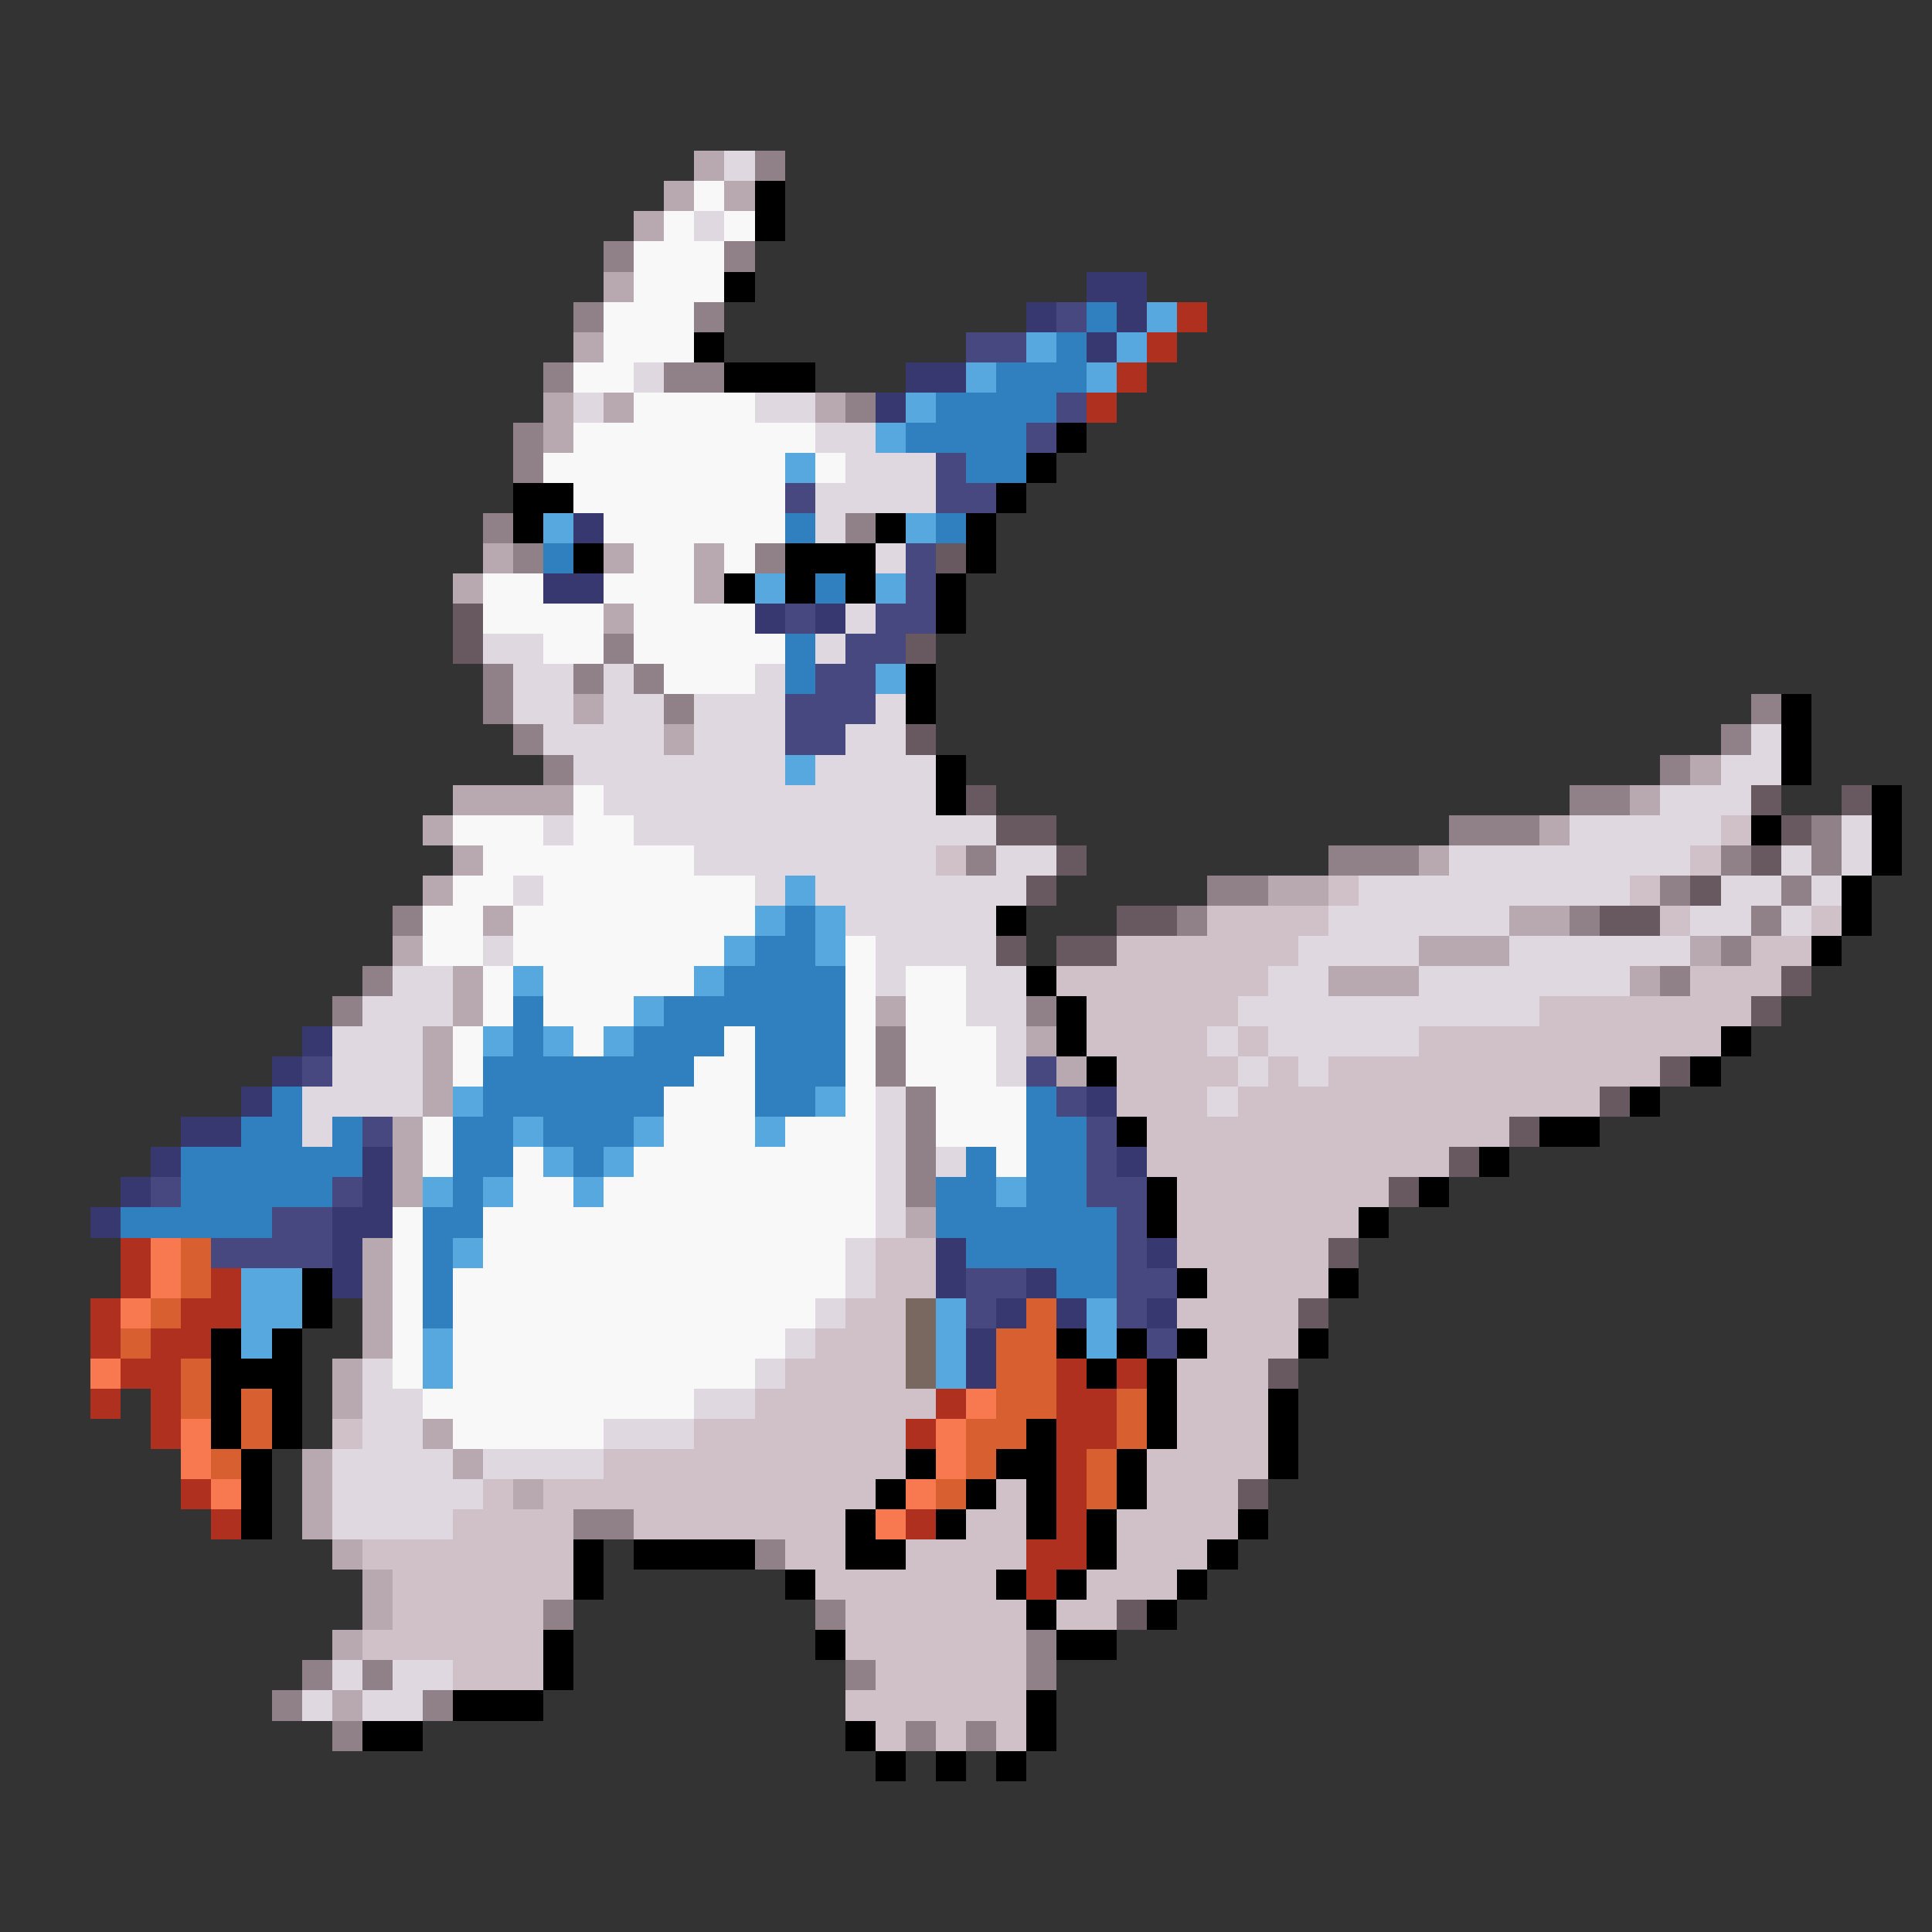 <svg xmlns="http://www.w3.org/2000/svg" viewBox="0 -0.5 64 64" shape-rendering="crispEdges">
<rect x="0" y="-0.5" width="64" height="64" fill="#333333" stroke="none"/>
<path stroke="#b8a8b0" d="M23 5h1M22 6h1M24 6h1M21 7h1M20 9h1M19 11h1M18 13h1M20 13h1M27 13h1M18 14h1M16 18h1M20 18h1M23 18h1M15 19h1M23 19h1M20 20h1M19 23h1M22 24h1M56 25h1M15 26h4M54 26h1M14 27h1M51 27h1M15 28h1M47 28h1M14 29h1M42 29h2M16 30h1M50 30h2M13 31h1M47 31h3M56 31h1M15 32h1M44 32h3M54 32h1M15 33h1M29 33h1M14 34h1M34 34h1M14 35h1M35 35h1M14 36h1M13 37h1M13 38h1M13 39h1M30 40h1M12 41h1M12 42h1M12 43h1M12 44h1M11 45h1M11 46h1M14 47h1M10 48h1M15 48h1M10 49h1M17 49h1M10 50h1M11 51h1M12 52h1M12 53h1M11 54h1M11 56h1" />
<path stroke="#e0d8e0" d="M24 5h1M23 7h1M21 12h1M19 13h1M25 13h2M27 14h2M28 15h3M27 16h4M27 17h1M29 18h1M28 20h1M16 21h2M27 21h1M17 22h2M20 22h1M25 22h1M17 23h2M20 23h2M23 23h3M29 23h1M18 24h4M23 24h3M28 24h2M58 24h1M19 25h7M27 25h4M57 25h2M20 26h11M55 26h3M18 27h1M21 27h12M52 27h5M61 27h1M23 28h8M33 28h2M48 28h8M59 28h1M61 28h1M17 29h1M25 29h1M27 29h7M45 29h9M57 29h2M60 29h1M28 30h5M44 30h6M56 30h2M59 30h1M16 31h1M29 31h4M43 31h4M50 31h6M13 32h2M29 32h1M32 32h2M42 32h2M47 32h7M12 33h3M32 33h2M41 33h10M11 34h3M33 34h1M40 34h1M42 34h5M11 35h3M33 35h1M41 35h1M43 35h1M10 36h4M29 36h1M40 36h1M10 37h1M29 37h1M29 38h1M31 38h1M29 39h1M29 40h1M28 41h1M28 42h1M27 43h1M26 44h1M12 45h1M25 45h1M12 46h2M23 46h2M12 47h2M20 47h3M11 48h4M16 48h4M11 49h5M11 50h4M11 55h1M13 55h2M10 56h1M12 56h2" />
<path stroke="#908088" d="M25 5h1M20 8h1M24 8h1M19 10h1M23 10h1M18 12h1M22 12h2M28 13h1M17 14h1M17 15h1M16 17h1M28 17h1M17 18h1M25 18h1M20 21h1M16 22h1M19 22h1M21 22h1M16 23h1M22 23h1M58 23h1M17 24h1M57 24h1M18 25h1M55 25h1M52 26h2M48 27h3M60 27h1M32 28h1M44 28h3M57 28h1M60 28h1M40 29h2M55 29h1M59 29h1M13 30h1M39 30h1M52 30h1M58 30h1M57 31h1M12 32h1M55 32h1M11 33h1M34 33h1M29 34h1M29 35h1M30 36h1M30 37h1M30 38h1M30 39h1M19 50h2M25 51h1M18 53h1M27 53h1M34 54h1M10 55h1M12 55h1M28 55h1M34 55h1M9 56h1M14 56h1M11 57h1M30 57h1M32 57h1" />
<path stroke="#f8f8f8" d="M23 6h1M22 7h1M24 7h1M21 8h3M21 9h3M20 10h3M20 11h3M19 12h2M21 13h4M19 14h8M18 15h8M27 15h1M19 16h7M20 17h6M21 18h2M24 18h1M16 19h2M20 19h3M16 20h4M21 20h4M18 21h2M21 21h5M22 22h3M19 26h1M15 27h3M19 27h2M16 28h7M15 29h2M18 29h7M14 30h2M17 30h8M14 31h2M17 31h7M28 31h1M16 32h1M18 32h5M28 32h1M30 32h2M16 33h1M18 33h3M28 33h1M30 33h2M15 34h1M19 34h1M24 34h1M28 34h1M30 34h3M15 35h1M23 35h2M28 35h1M30 35h3M22 36h3M28 36h1M31 36h3M14 37h1M22 37h3M26 37h3M31 37h3M14 38h1M17 38h1M21 38h8M33 38h1M17 39h2M20 39h9M13 40h1M16 40h13M13 41h1M16 41h12M13 42h1M15 42h13M13 43h1M15 43h12M13 44h1M15 44h11M13 45h1M15 45h10M14 46h9M15 47h5" />
<path stroke="#000000" d="M25 6h1M25 7h1M24 9h1M23 11h1M24 12h3M35 14h1M34 15h1M17 16h2M33 16h1M17 17h1M29 17h1M32 17h1M19 18h1M26 18h3M32 18h1M24 19h1M26 19h1M28 19h1M31 19h1M31 20h1M30 22h1M30 23h1M59 23h1M59 24h1M31 25h1M59 25h1M31 26h1M62 26h1M58 27h1M62 27h1M62 28h1M61 29h1M33 30h1M61 30h1M60 31h1M34 32h1M35 33h1M35 34h1M57 34h1M36 35h1M56 35h1M54 36h1M37 37h1M51 37h2M49 38h1M38 39h1M47 39h1M38 40h1M45 40h1M10 42h1M39 42h1M44 42h1M10 43h1M7 44h1M9 44h1M35 44h1M37 44h1M39 44h1M43 44h1M7 45h3M36 45h1M38 45h1M7 46h1M9 46h1M38 46h1M42 46h1M7 47h1M9 47h1M34 47h1M38 47h1M42 47h1M8 48h1M30 48h1M33 48h2M37 48h1M42 48h1M8 49h1M29 49h1M32 49h1M34 49h1M37 49h1M8 50h1M28 50h1M31 50h1M34 50h1M36 50h1M41 50h1M19 51h1M21 51h4M28 51h2M36 51h1M40 51h1M19 52h1M26 52h1M33 52h1M35 52h1M39 52h1M34 53h1M38 53h1M18 54h1M27 54h1M35 54h2M18 55h1M15 56h3M34 56h1M12 57h2M28 57h1M34 57h1M29 58h1M31 58h1M33 58h1" />
<path stroke="#383870" d="M36 9h2M34 10h1M37 10h1M36 11h1M30 12h2M29 13h1M19 17h1M18 19h2M25 20h1M27 20h1M10 34h1M9 35h1M8 36h1M36 36h1M6 37h2M5 38h1M12 38h1M37 38h1M4 39h1M12 39h1M3 40h1M11 40h2M11 41h1M31 41h1M38 41h1M11 42h1M31 42h1M34 42h1M33 43h1M35 43h1M38 43h1M32 44h1M32 45h1" />
<path stroke="#484880" d="M35 10h1M32 11h2M35 13h1M34 14h1M31 15h1M26 16h1M31 16h2M30 18h1M30 19h1M26 20h1M29 20h2M28 21h2M27 22h2M26 23h3M26 24h2M10 35h1M34 35h1M35 36h1M12 37h1M36 37h1M36 38h1M5 39h1M11 39h1M36 39h2M9 40h2M37 40h1M7 41h4M37 41h1M32 42h2M37 42h2M32 43h1M37 43h1M38 44h1" />
<path stroke="#3080c0" d="M36 10h1M35 11h1M33 12h3M31 13h4M30 14h4M32 15h2M26 17h1M31 17h1M18 18h1M27 19h1M26 21h1M26 22h1M26 30h1M25 31h2M24 32h4M17 33h1M22 33h6M17 34h1M21 34h3M25 34h3M16 35h7M25 35h3M9 36h1M16 36h6M25 36h2M34 36h1M8 37h2M11 37h1M15 37h2M18 37h3M34 37h2M6 38h6M15 38h2M19 38h1M32 38h1M34 38h2M6 39h5M15 39h1M31 39h2M34 39h2M4 40h5M14 40h2M31 40h6M14 41h1M32 41h5M14 42h1M35 42h2M14 43h1" />
<path stroke="#58a8e0" d="M38 10h1M34 11h1M37 11h1M32 12h1M36 12h1M30 13h1M29 14h1M26 15h1M18 17h1M30 17h1M25 19h1M29 19h1M29 22h1M26 25h1M26 29h1M25 30h1M27 30h1M24 31h1M27 31h1M17 32h1M23 32h1M21 33h1M16 34h1M18 34h1M20 34h1M15 36h1M27 36h1M17 37h1M21 37h1M25 37h1M18 38h1M20 38h1M14 39h1M16 39h1M19 39h1M33 39h1M15 41h1M8 42h2M8 43h2M31 43h1M36 43h1M8 44h1M14 44h1M31 44h1M36 44h1M14 45h1M31 45h1" />
<path stroke="#b03020" d="M39 10h1M38 11h1M37 12h1M36 13h1M4 41h1M4 42h1M7 42h1M3 43h1M6 43h2M3 44h1M5 44h2M4 45h2M35 45h1M37 45h1M3 46h1M5 46h1M31 46h1M35 46h2M5 47h1M30 47h1M35 47h2M35 48h1M6 49h1M35 49h1M7 50h1M30 50h1M35 50h1M34 51h2M34 52h1" />
<path stroke="#685860" d="M31 18h1M15 20h1M15 21h1M30 21h1M30 24h1M32 26h1M58 26h1M61 26h1M33 27h2M59 27h1M35 28h1M58 28h1M34 29h1M56 29h1M37 30h2M53 30h2M33 31h1M35 31h2M59 32h1M58 33h1M55 35h1M53 36h1M50 37h1M48 38h1M46 39h1M44 41h1M43 43h1M42 45h1M41 49h1M37 53h1" />
<path stroke="#d0c0c8" d="M57 27h1M31 28h1M56 28h1M44 29h1M54 29h1M40 30h4M55 30h1M60 30h1M37 31h6M58 31h2M35 32h7M56 32h3M36 33h5M51 33h7M36 34h4M41 34h1M47 34h10M37 35h4M42 35h1M44 35h11M37 36h3M41 36h12M38 37h12M38 38h10M39 39h7M39 40h6M29 41h2M39 41h5M29 42h2M40 42h4M28 43h2M39 43h4M27 44h3M40 44h3M26 45h4M39 45h3M25 46h6M39 46h3M11 47h1M23 47h7M39 47h3M20 48h10M38 48h4M16 49h1M18 49h11M33 49h1M38 49h3M15 50h4M21 50h7M32 50h2M37 50h4M12 51h7M26 51h2M30 51h4M37 51h3M13 52h6M27 52h6M36 52h3M13 53h5M28 53h6M35 53h2M12 54h6M28 54h6M15 55h3M29 55h5M28 56h6M29 57h1M31 57h1M33 57h1" />
<path stroke="#f87850" d="M5 41h1M5 42h1M4 43h1M3 45h1M32 46h1M6 47h1M31 47h1M6 48h1M31 48h1M7 49h1M30 49h1M29 50h1" />
<path stroke="#d86030" d="M6 41h1M6 42h1M5 43h1M34 43h1M4 44h1M33 44h2M6 45h1M33 45h2M6 46h1M8 46h1M33 46h2M37 46h1M8 47h1M32 47h2M37 47h1M7 48h1M32 48h1M36 48h1M31 49h1M36 49h1" />
<path stroke="#786860" d="M30 43h1M30 44h1M30 45h1" />
</svg>